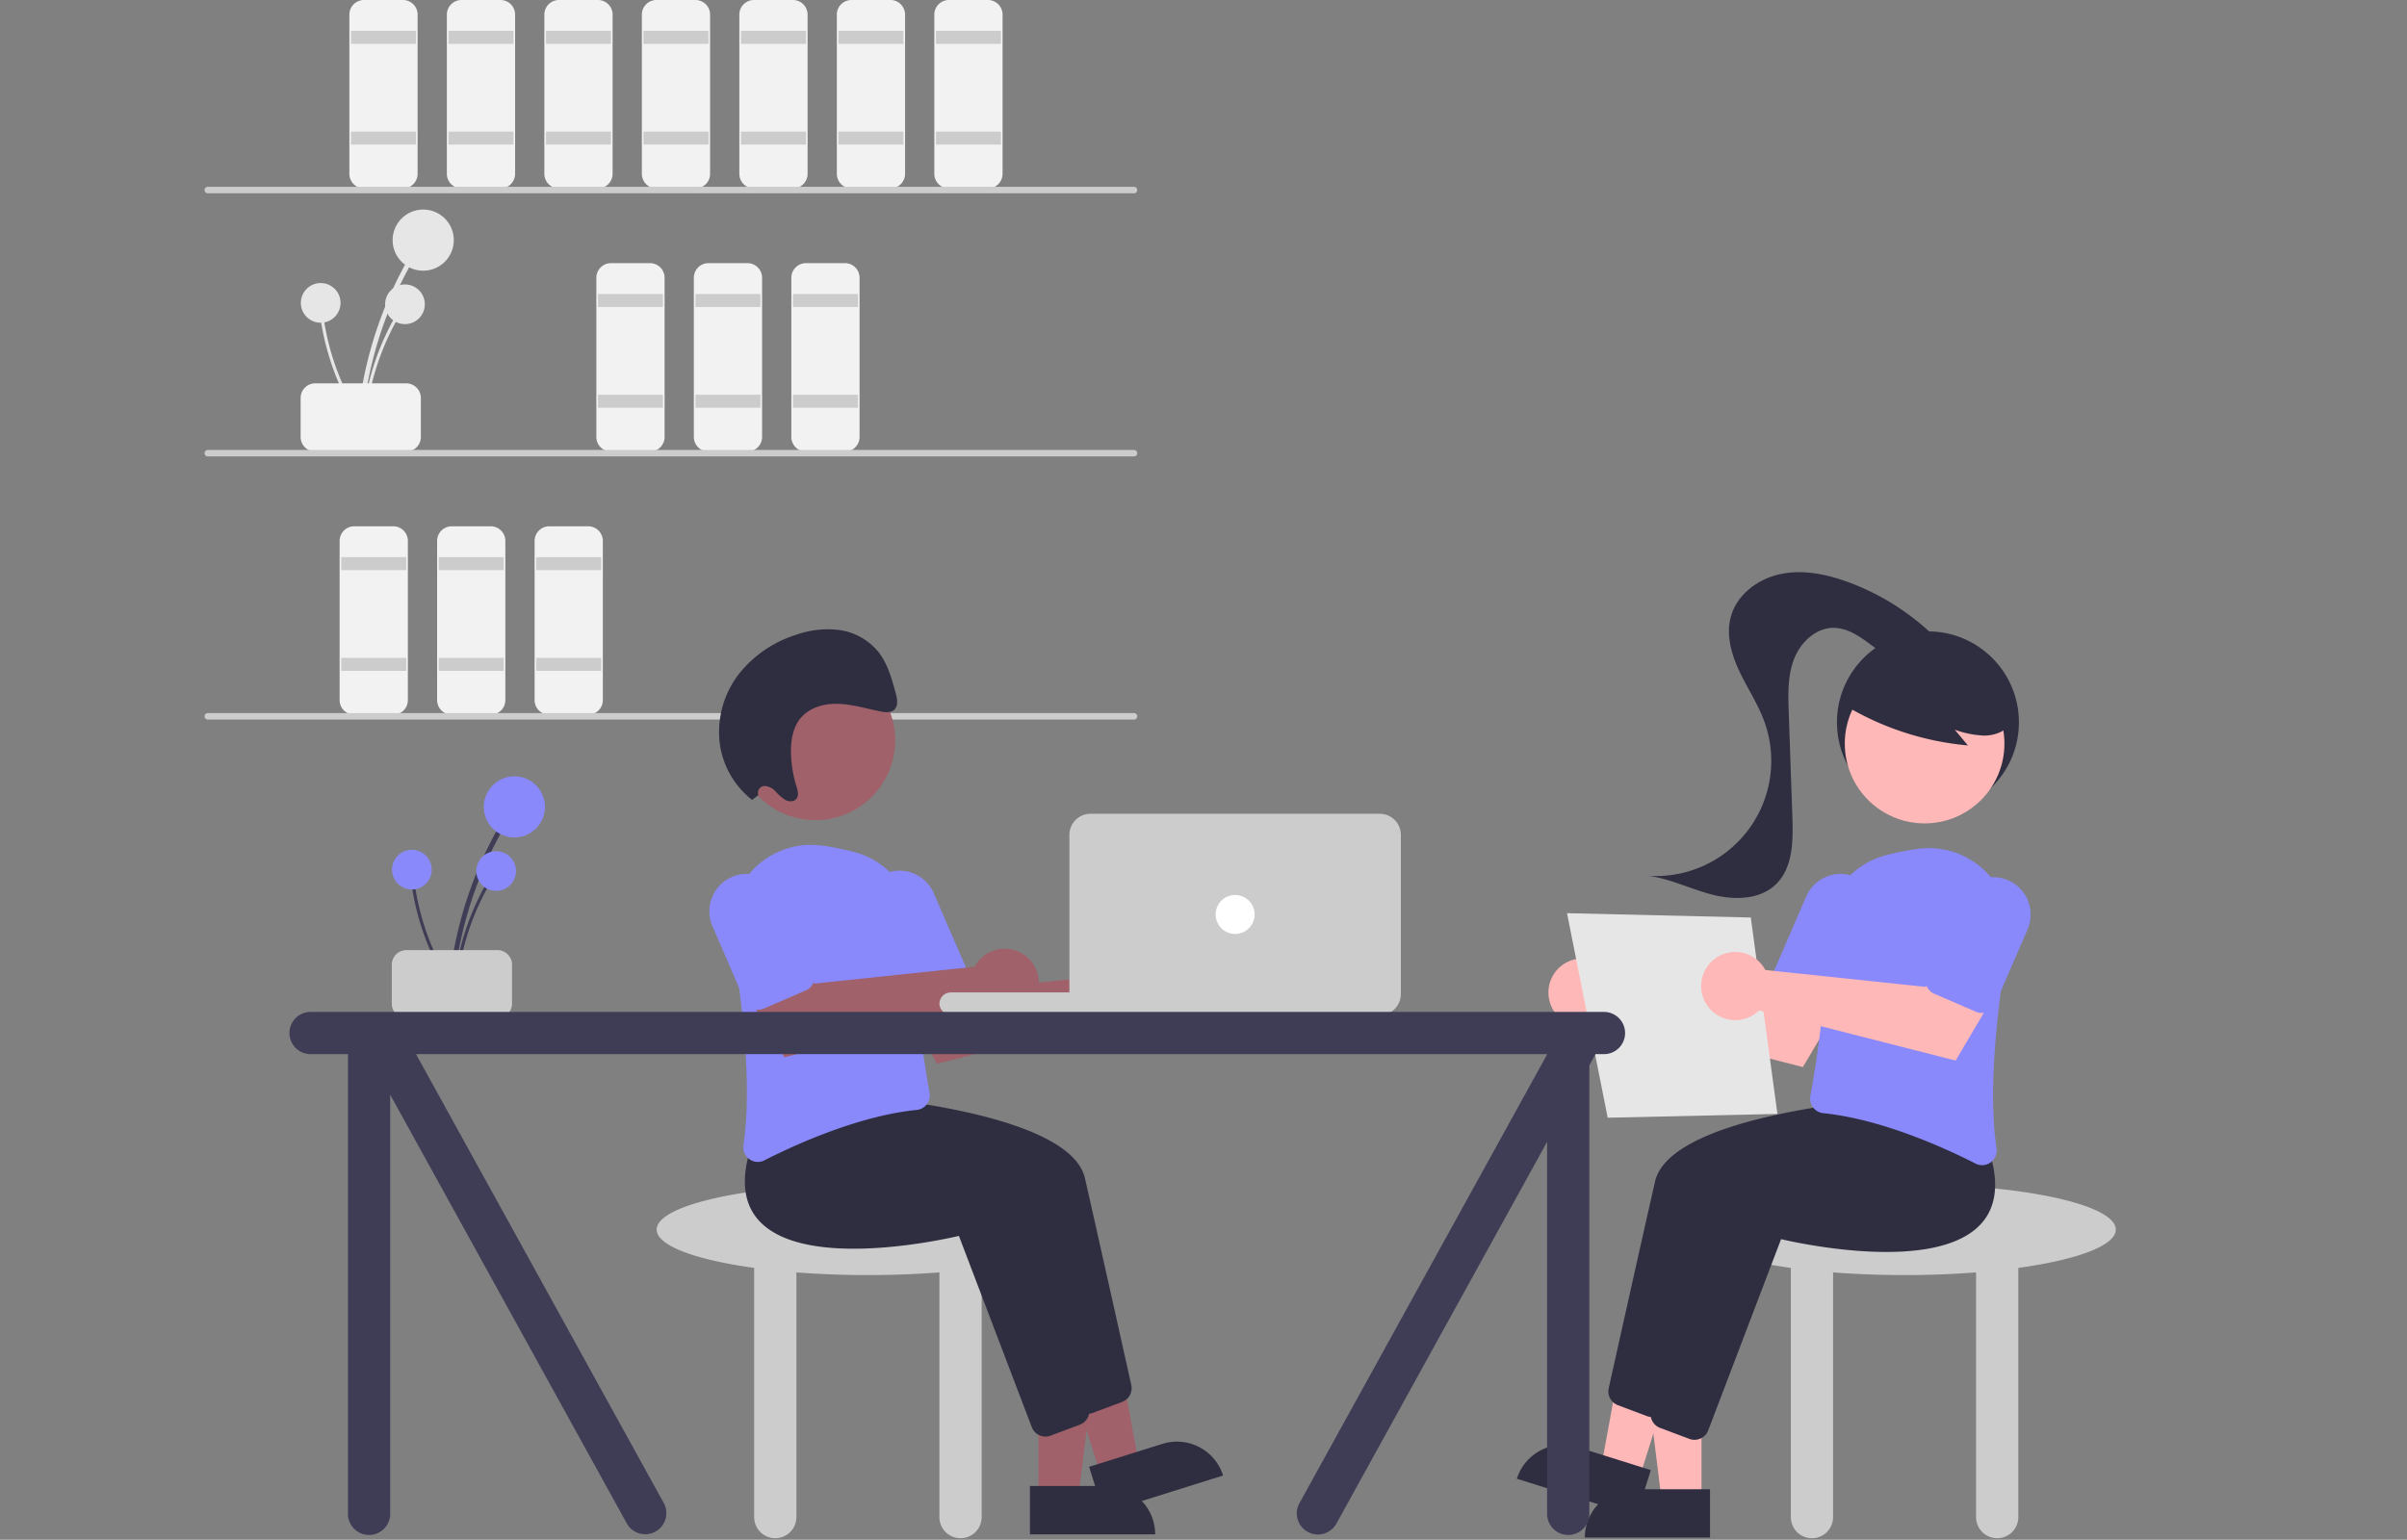 <svg width="740.675" height="473.949" xmlns="http://www.w3.org/2000/svg">

 <rect width="100%" height="100%" fill="#808080" stroke="none"/>

 <g>
  <title>background</title>
  <rect fill="none" id="canvas_background" height="602" width="802" y="-1" x="-1"/>
 </g>
 <g>
  <title>Layer 1</title>
  <path id="svg_1" fill="#e6e6e6" d="m111.511,129.423a122.042,122.042 0 0 1 10.101,-38.517q2.28,-5.092 5.018,-9.961a0.744,0.744 0 0 0 -1.284,-0.75a123.728,123.728 0 0 0 -13.768,37.982q-1.034,5.584 -1.554,11.246c-0.088,0.952 1.399,0.946 1.486,0z"/>
  <circle id="svg_2" fill="#e6e6e6" r="9.414" cy="73.914" cx="130.23"/>
  <path id="svg_3" fill="#e6e6e6" d="m112.474,129.673a79.174,79.174 0 0 1 6.553,-24.988q1.479,-3.304 3.255,-6.462a0.483,0.483 0 0 0 -0.833,-0.487a80.268,80.268 0 0 0 -8.932,24.641q-0.671,3.622 -1.008,7.296c-0.057,0.618 0.908,0.614 0.964,0l-0,0z"/>
  <circle id="svg_4" fill="#e6e6e6" r="6.108" cy="93.662" cx="124.618"/>
  <path id="svg_5" fill="#e6e6e6" d="m111.257,129.096a79.174,79.174 0 0 1 -10.202,-23.733q-0.866,-3.515 -1.408,-7.097a0.483,0.483 0 0 0 -0.956,0.128a80.269,80.269 0 0 0 8.113,24.922q1.699,3.269 3.693,6.373c0.335,0.522 1.093,-0.074 0.76,-0.593z"/>
  <circle id="svg_6" fill="#e6e6e6" r="6.108" cy="93.233" cx="98.683"/>
  <path id="svg_7" fill="#f2f2f2" d="m92.507,134.5l0,-12a4.505,4.505 0 0 1 4.5,-4.5l28,0a4.505,4.505 0 0 1 4.5,4.5l0,12a4.505,4.505 0 0 1 -4.5,4.5l-28,0a4.505,4.505 0 0 1 -4.5,-4.5z"/>
  <path id="svg_8" fill="#f2f2f2" d="m124.007,58l-12,0a4.505,4.505 0 0 1 -4.5,-4.5l0,-49a4.505,4.505 0 0 1 4.5,-4.5l12,0a4.505,4.505 0 0 1 4.5,4.5l0,49a4.505,4.505 0 0 1 -4.5,4.5z"/>
  <rect id="svg_9" fill="#ccc" height="4" width="20" y="9.5" x="108.007"/>
  <rect id="svg_10" fill="#ccc" height="4" width="20" y="40.5" x="108.007"/>
  <path id="svg_11" fill="#f2f2f2" d="m154.007,58l-12,0a4.505,4.505 0 0 1 -4.5,-4.5l0,-49a4.505,4.505 0 0 1 4.5,-4.5l12,0a4.505,4.505 0 0 1 4.5,4.5l0,49a4.505,4.505 0 0 1 -4.5,4.5z"/>
  <rect id="svg_12" fill="#ccc" height="4" width="20" y="9.5" x="138.007"/>
  <rect id="svg_13" fill="#ccc" height="4" width="20" y="40.5" x="138.007"/>
  <path id="svg_14" fill="#f2f2f2" d="m184.007,58l-12,0a4.505,4.505 0 0 1 -4.5,-4.5l0,-49a4.505,4.505 0 0 1 4.5,-4.5l12,0a4.505,4.505 0 0 1 4.5,4.5l0,49a4.505,4.505 0 0 1 -4.5,4.5z"/>
  <rect id="svg_15" fill="#ccc" height="4" width="20" y="9.5" x="168.007"/>
  <rect id="svg_16" fill="#ccc" height="4" width="20" y="40.5" x="168.007"/>
  <path id="svg_17" fill="#f2f2f2" d="m200.007,139l-12,0a4.505,4.505 0 0 1 -4.5,-4.5l0,-49a4.505,4.505 0 0 1 4.5,-4.5l12,0a4.505,4.505 0 0 1 4.5,4.5l0,49a4.505,4.505 0 0 1 -4.5,4.5z"/>
  <rect id="svg_18" fill="#ccc" height="4" width="20" y="90.5" x="184.007"/>
  <rect id="svg_19" fill="#ccc" height="4" width="20" y="121.5" x="184.007"/>
  <path id="svg_20" fill="#f2f2f2" d="m230.007,139l-12,0a4.505,4.505 0 0 1 -4.5,-4.5l0,-49a4.505,4.505 0 0 1 4.5,-4.5l12,0a4.505,4.505 0 0 1 4.5,4.5l0,49a4.505,4.505 0 0 1 -4.5,4.5z"/>
  <rect id="svg_21" fill="#ccc" height="4" width="20" y="90.5" x="214.007"/>
  <rect id="svg_22" fill="#ccc" height="4" width="20" y="121.5" x="214.007"/>
  <path id="svg_23" fill="#f2f2f2" d="m260.007,139l-12,0a4.505,4.505 0 0 1 -4.5,-4.5l0,-49a4.505,4.505 0 0 1 4.5,-4.5l12,0a4.505,4.505 0 0 1 4.5,4.5l0,49a4.505,4.505 0 0 1 -4.5,4.5z"/>
  <rect id="svg_24" fill="#ccc" height="4" width="20" y="90.5" x="244.007"/>
  <rect id="svg_25" fill="#ccc" height="4" width="20" y="121.5" x="244.007"/>
  <path id="svg_26" fill="#f2f2f2" d="m121.007,220l-12,0a4.505,4.505 0 0 1 -4.5,-4.5l0,-49a4.505,4.505 0 0 1 4.5,-4.5l12,0a4.505,4.505 0 0 1 4.5,4.5l0,49a4.505,4.505 0 0 1 -4.5,4.5z"/>
  <rect id="svg_27" fill="#ccc" height="4" width="20" y="171.5" x="105.007"/>
  <rect id="svg_28" fill="#ccc" height="4" width="20" y="202.5" x="105.007"/>
  <path id="svg_29" fill="#f2f2f2" d="m151.007,220l-12,0a4.505,4.505 0 0 1 -4.5,-4.5l0,-49a4.505,4.505 0 0 1 4.5,-4.5l12,0a4.505,4.505 0 0 1 4.5,4.5l0,49a4.505,4.505 0 0 1 -4.5,4.5z"/>
  <rect id="svg_30" fill="#ccc" height="4" width="20" y="171.5" x="135.007"/>
  <rect id="svg_31" fill="#ccc" height="4" width="20" y="202.5" x="135.007"/>
  <path id="svg_32" fill="#f2f2f2" d="m181.007,220l-12,0a4.505,4.505 0 0 1 -4.5,-4.5l0,-49a4.505,4.505 0 0 1 4.5,-4.5l12,0a4.505,4.505 0 0 1 4.5,4.5l0,49a4.505,4.505 0 0 1 -4.5,4.5z"/>
  <rect id="svg_33" fill="#ccc" height="4" width="20" y="171.5" x="165.007"/>
  <rect id="svg_34" fill="#ccc" height="4" width="20" y="202.5" x="165.007"/>
  <path id="svg_35" fill="#f2f2f2" d="m214.007,58l-12,0a4.505,4.505 0 0 1 -4.5,-4.5l0,-49a4.505,4.505 0 0 1 4.5,-4.5l12,0a4.505,4.505 0 0 1 4.5,4.5l0,49a4.505,4.505 0 0 1 -4.5,4.5z"/>
  <rect id="svg_36" fill="#ccc" height="4" width="20" y="9.5" x="198.007"/>
  <rect id="svg_37" fill="#ccc" height="4" width="20" y="40.5" x="198.007"/>
  <path id="svg_38" fill="#f2f2f2" d="m244.007,58l-12,0a4.505,4.505 0 0 1 -4.5,-4.5l0,-49a4.505,4.505 0 0 1 4.5,-4.5l12,0a4.505,4.505 0 0 1 4.5,4.5l0,49a4.505,4.505 0 0 1 -4.5,4.5z"/>
  <rect id="svg_39" fill="#ccc" height="4" width="20" y="9.5" x="228.007"/>
  <rect id="svg_40" fill="#ccc" height="4" width="20" y="40.5" x="228.007"/>
  <path id="svg_41" fill="#f2f2f2" d="m274.007,58l-12,0a4.505,4.505 0 0 1 -4.5,-4.5l0,-49a4.505,4.505 0 0 1 4.5,-4.5l12,0a4.505,4.505 0 0 1 4.5,4.5l0,49a4.505,4.505 0 0 1 -4.5,4.5z"/>
  <rect id="svg_42" fill="#ccc" height="4" width="20" y="9.5" x="258.007"/>
  <rect id="svg_43" fill="#ccc" height="4" width="20" y="40.5" x="258.007"/>
  <path id="svg_44" fill="#f2f2f2" d="m304.007,58l-12,0a4.505,4.505 0 0 1 -4.5,-4.5l0,-49a4.505,4.505 0 0 1 4.5,-4.5l12,0a4.505,4.505 0 0 1 4.5,4.5l0,49a4.505,4.505 0 0 1 -4.5,4.5z"/>
  <rect id="svg_45" fill="#ccc" height="4" width="20" y="9.5" x="288.007"/>
  <rect id="svg_46" fill="#ccc" height="4" width="20" y="40.5" x="288.007"/>
  <path id="svg_47" fill="#ccc" d="m348.948,59.5l-285,0a1,1 0 0 1 0,-2l285,0a1,1 0 0 1 0,2z"/>
  <path id="svg_48" fill="#ccc" d="m348.948,140.5l-285,0a1,1 0 0 1 0,-2l285,0a1,1 0 0 1 0,2z"/>
  <path id="svg_49" fill="#ccc" d="m348.948,221.5l-285,0a1,1 0 0 1 0,-2l285,0a1,1 0 0 1 0,2z"/>
  <path id="svg_50" fill="#ccc" d="m332.07,378.482c0,-7.732 -29.102,-14 -65,-14s-65,6.268 -65,14c0,4.955 11.964,9.306 30,11.794l0,76.706a6.5,6.5 0 0 0 13,0l0,-75.324c6.872,0.532 14.277,0.824 22,0.824s15.128,-0.292 22,-0.824l0,75.324a6.5,6.5 0 0 0 13,0l0,-76.706c18.036,-2.488 30,-6.839 30,-11.794z"/>
  <polygon id="svg_51" fill="#a0616a" points="319.563 460.906 331.823 460.906 337.655 413.618 319.561 413.618 319.563 460.906"/>
  <path id="svg_52" fill="#2f2e41" transform="rotate(179.997 902.096,1142.692) " d="m1448.695,1813.12l38.531,0a0,0 0 0 1 0,0l0,14.887a0,0 0 0 1 0,0l-23.644,0a14.887,14.887 0 0 1 -14.887,-14.887l0,0a0,0 0 0 1 0,-0z"/>
  <polygon id="svg_53" fill="#a0616a" points="338.701 454.064 350.398 450.393 341.806 403.528 324.542 408.945 338.701 454.064"/>
  <path id="svg_54" fill="#2f2e41" transform="rotate(162.577 1113.688,912.876) " d="m1679.84,1571.3l38.531,0a0,0 0 0 1 0,0l0,14.887a0,0 0 0 1 0,0l-23.644,0a14.887,14.887 0 0 1 -14.887,-14.887l0,0a0,0 0 0 1 0,-0z"/>
  <path id="svg_55" fill="#2f2e41" d="m330.499,432.299l-22.427,-58.871c-5.031,1.182 -47.227,10.519 -61.359,-4.528c-4.843,-5.157 -5.788,-12.629 -2.808,-22.208l8.248,-10.364l0.256,0.014c3.118,0.164 76.435,4.273 81.461,26.389c4.238,18.645 11.977,53.405 14.247,63.615a4.516,4.516 0 0 1 -2.814,5.184l-9.019,3.382a4.462,4.462 0 0 1 -1.572,0.286a4.513,4.513 0 0 1 -4.213,-2.897z"/>
  <path id="svg_56" fill="#2f2e41" d="m317.499,439.299l-22.427,-58.871c-5.032,1.182 -47.227,10.518 -61.359,-4.528c-4.843,-5.157 -5.788,-12.629 -2.808,-22.208l8.248,-10.364l0.256,0.014c3.118,0.164 76.435,4.273 81.461,26.389c4.238,18.645 11.977,53.405 14.247,63.615a4.516,4.516 0 0 1 -2.814,5.184l-9.019,3.382a4.462,4.462 0 0 1 -1.572,0.286a4.513,4.513 0 0 1 -4.213,-2.897z"/>
  <path id="svg_57" fill="#a0616a" d="m347.807,298.176a10.527,10.527 0 0 0 -0.885,1.402l-49.32,5.196l-7.1,-9.734l-16.091,8.794l13.944,23.621l60.487,-15.423a10.496,10.496 0 1 0 -1.036,-13.857l0,0z"/>
  <path id="svg_58" fill="#8989fb" d="m230.588,356.8a4.507,4.507 0 0 1 -1.819,-4.349c2.782,-18.343 -0.419,-44.619 -3.595,-63.433a24.795,24.795 0 0 1 27.559,-28.762a79.865,79.865 0 0 1 9.913,1.954l0,0a24.596,24.596 0 0 1 18.582,24.468c-0.475,18.154 3.211,40.806 4.818,49.701a4.519,4.519 0 0 1 -0.834,3.511a4.392,4.392 0 0 1 -3.095,1.75c-17.808,1.817 -37.012,10.502 -46.875,15.517a4.501,4.501 0 0 1 -2.05,0.501a4.429,4.429 0 0 1 -2.606,-0.858z"/>
  <path id="svg_59" fill="#8989fb" d="m278.659,309.488a4.471,4.471 0 0 1 -2.474,-2.397l-9.931,-22.942a11.5,11.5 0 1 1 21.107,-9.136l9.932,22.942a4.506,4.506 0 0 1 -2.342,5.917l-12.848,5.562a4.469,4.469 0 0 1 -3.444,0.055l-0,-0z"/>
  <path id="svg_60" fill="#a0616a" d="m300.807,296.176a10.527,10.527 0 0 0 -0.885,1.402l-49.32,5.196l-7.1,-9.734l-16.091,8.794l13.944,23.621l60.487,-15.423a10.496,10.496 0 1 0 -1.036,-13.857l0,0z"/>
  <path id="svg_61" fill="#8989fb" d="m231.659,310.488a4.471,4.471 0 0 1 -2.474,-2.397l-9.931,-22.942a11.5,11.5 0 1 1 21.107,-9.136l9.932,22.942a4.506,4.506 0 0 1 -2.342,5.917l-12.848,5.562a4.469,4.469 0 0 1 -3.444,0.055l-0,-0z"/>
  <circle id="svg_62" fill="#a0616a" r="24.561" cy="227.891" cx="250.906"/>
  <path id="svg_63" fill="#2f2e41" d="m233.346,244.748a2.135,2.135 0 0 1 1.856,-2.819a4.93,4.93 0 0 1 3.476,1.715a13.834,13.834 0 0 0 3.071,2.637c1.188,0.599 2.8,0.514 3.477,-0.628c0.636,-1.072 0.2,-2.508 -0.185,-3.753a36.907,36.907 0 0 1 -1.63,-9.77c-0.111,-3.7 0.411,-7.562 2.46,-10.448c2.644,-3.725 7.371,-5.139 11.845,-5.036s8.875,1.484 13.307,2.357c1.53,0.301 3.328,0.455 4.352,-0.73c1.088,-1.261 0.688,-3.301 0.226,-5.004c-1.201,-4.417 -2.475,-8.985 -5.265,-12.552a18.898,18.898 0 0 0 -12.061,-6.79a28.938,28.938 0 0 0 -13.462,1.528a36.096,36.096 0 0 0 -17.683,12.319a29.236,29.236 0 0 0 -5.578,21.6a26.667,26.667 0 0 0 9.886,16.855l1.908,-1.479z"/>
  <path id="svg_64" fill="#3f3d56" d="m139.566,303.876a122.042,122.042 0 0 1 10.101,-38.517q2.28,-5.092 5.018,-9.961a0.744,0.744 0 0 0 -1.284,-0.75a123.728,123.728 0 0 0 -13.768,37.982q-1.034,5.584 -1.554,11.246c-0.088,0.952 1.399,0.946 1.486,0z"/>
  <circle id="svg_65" fill="#8989fb" r="9.414" cy="248.368" cx="158.285"/>
  <path id="svg_66" fill="#3f3d56" d="m140.529,304.126a79.174,79.174 0 0 1 6.553,-24.988q1.479,-3.304 3.255,-6.462a0.483,0.483 0 0 0 -0.833,-0.487a80.268,80.268 0 0 0 -8.932,24.641q-0.671,3.622 -1.008,7.296c-0.057,0.618 0.908,0.614 0.964,0l-0,0z"/>
  <circle id="svg_67" fill="#8989fb" r="6.108" cy="268.115" cx="152.673"/>
  <path id="svg_68" fill="#3f3d56" d="m139.312,303.55a79.174,79.174 0 0 1 -10.202,-23.733q-0.866,-3.515 -1.408,-7.097a0.483,0.483 0 0 0 -0.956,0.128a80.269,80.269 0 0 0 8.113,24.922q1.699,3.269 3.693,6.373c0.335,0.522 1.093,-0.074 0.76,-0.593z"/>
  <circle id="svg_69" fill="#8989fb" r="6.108" cy="267.687" cx="126.738"/>
  <path id="svg_70" fill="#ccc" d="m120.562,308.954l0,-12a4.505,4.505 0 0 1 4.5,-4.5l28,0a4.505,4.505 0 0 1 4.5,4.5l0,12a4.505,4.505 0 0 1 -4.5,4.5l-28,0a4.505,4.505 0 0 1 -4.5,-4.5z"/>
  <rect id="svg_71" fill="#ccc" rx="3.5" height="7" width="86" y="305.482" x="289.07"/>
  <path id="svg_72" fill="#ccc" d="m424.57,312.482l-89,0a6.507,6.507 0 0 1 -6.5,-6.5l0,-49a6.507,6.507 0 0 1 6.5,-6.5l89,0a6.507,6.507 0 0 1 6.5,6.5l0,49a6.507,6.507 0 0 1 -6.5,6.5z"/>
  <circle id="svg_73" fill="#fff" r="6" cy="281.482" cx="380.07"/>
  <path id="svg_74" fill="#ccc" d="m651.07,378.482c0,-7.732 -29.102,-14 -65,-14s-65,6.268 -65,14c0,4.955 11.964,9.306 30,11.794l0,76.706a6.5,6.5 0 0 0 13,0l0,-75.324c6.872,0.532 14.277,0.824 22,0.824s15.128,-0.292 22,-0.824l0,75.324a6.5,6.5 0 0 0 13,0l0,-76.706c18.036,-2.488 30,-6.839 30,-11.794z"/>
  <circle id="svg_75" fill="#2f2e41" r="28" cy="222.34" cx="593.257"/>
  <polygon id="svg_76" fill="#ffb8b8" points="523.577 461.906 511.317 461.906 505.485 414.618 523.579 414.618 523.577 461.906"/>
  <path id="svg_77" fill="#2f2e41" d="m502.56,458.403l23.644,0a0,0 0 0 1 0,0l0,14.887a0,0 0 0 1 0,0l-38.531,0a0,0 0 0 1 0,0l0,0a14.887,14.887 0 0 1 14.887,-14.887z"/>
  <polygon id="svg_78" fill="#ffb8b8" points="504.439 455.064 492.742 451.393 501.334 404.528 518.598 409.945 504.439 455.064"/>
  <path id="svg_79" fill="#2f2e41" transform="rotate(17.423 2.906,-397.128) " d="m715.574,262.296l23.644,0a0,0 0 0 1 0,0l0,14.887a0,0 0 0 1 0,0l-38.531,0a0,0 0 0 1 0,0l0,0a14.887,14.887 0 0 1 14.887,-14.887z"/>
  <path id="svg_80" fill="#2f2e41" d="m508.428,436.196a4.462,4.462 0 0 1 -1.572,-0.286l-9.019,-3.382a4.516,4.516 0 0 1 -2.814,-5.184c2.271,-10.21 10.01,-44.971 14.247,-63.615c5.026,-22.115 78.343,-26.225 81.461,-26.389l0.256,-0.014l8.248,10.364c2.98,9.579 2.036,17.051 -2.808,22.208c-14.132,15.047 -56.327,5.71 -61.359,4.528l-22.427,58.871a4.513,4.513 0 0 1 -4.213,2.897z"/>
  <path id="svg_81" fill="#2f2e41" d="m521.428,443.196a4.462,4.462 0 0 1 -1.572,-0.286l-9.019,-3.382a4.516,4.516 0 0 1 -2.814,-5.184c2.271,-10.21 10.01,-44.971 14.247,-63.615c5.026,-22.115 78.343,-26.225 81.461,-26.389l0.256,-0.014l8.248,10.364c2.98,9.579 2.036,17.051 -2.808,22.208c-14.132,15.046 -56.327,5.71 -61.359,4.528l-22.427,58.871a4.513,4.513 0 0 1 -4.213,2.897z"/>
  <path id="svg_82" fill="#ffb8b8" d="m495.333,299.176a10.526,10.526 0 0 1 0.885,1.402l49.32,5.196l7.1,-9.734l16.091,8.794l-13.944,23.621l-60.487,-15.422a10.496,10.496 0 1 1 1.036,-13.857l0,0z"/>
  <path id="svg_83" fill="#8989fb" d="m609.946,358.658a4.501,4.501 0 0 1 -2.05,-0.501c-9.862,-5.015 -29.066,-13.699 -46.875,-15.517a4.392,4.392 0 0 1 -3.095,-1.75a4.519,4.519 0 0 1 -0.834,-3.511c1.607,-8.896 5.293,-31.547 4.818,-49.701a24.596,24.596 0 0 1 18.582,-24.468l0,0a79.864,79.864 0 0 1 9.913,-1.954a24.795,24.795 0 0 1 27.559,28.762c-3.176,18.813 -6.377,45.09 -3.595,63.433a4.507,4.507 0 0 1 -1.819,4.349a4.429,4.429 0 0 1 -2.606,0.858z"/>
  <path id="svg_84" fill="#8989fb" d="m562.824,310.807a4.496,4.496 0 0 1 -1.787,-0.373l-12.848,-5.562a4.506,4.506 0 0 1 -2.342,-5.917l9.932,-22.942a11.5,11.5 0 1 1 21.107,9.136l-9.931,22.942a4.511,4.511 0 0 1 -4.131,2.716l-0,-0z"/>
  <circle id="svg_85" fill="#ffb8b8" r="24.561" cy="228.891" cx="592.234"/>
  <path id="svg_86" fill="#2f2e41" d="m567.231,216.824a88.591,88.591 0 0 0 38.326,12.628l-4.04,-4.841a29.688,29.688 0 0 0 9.171,1.821c3.13,-0.049 6.41,-1.254 8.186,-3.832a9.342,9.342 0 0 0 0.625,-8.63a17.694,17.694 0 0 0 -5.566,-6.96a33.14,33.14 0 0 0 -30.844,-5.512a19.806,19.806 0 0 0 -9.212,5.909c-2.328,2.872 -6.811,5.432 -5.619,8.932l-1.027,0.484z"/>
  <path id="svg_87" fill="#2f2e41" d="m596.364,197.003a75.485,75.485 0 0 0 -27.463,-17.759c-6.639,-2.459 -13.865,-3.979 -20.805,-2.582s-13.504,6.198 -15.44,13.008c-1.583,5.568 0.052,11.564 2.509,16.806s5.738,10.102 7.725,15.54a35.468,35.468 0 0 1 -35.689,47.562c6.819,0.914 13.105,4.119 19.771,5.825s14.533,1.59 19.486,-3.185c5.241,-5.052 5.346,-13.267 5.092,-20.542l-1.13,-32.445c-0.192,-5.515 -0.356,-11.208 1.633,-16.356s6.716,-9.656 12.235,-9.609c4.183,0.035 7.884,2.569 11.239,5.068s6.904,5.165 11.071,5.536s8.923,-2.711 8.611,-6.882"/>
  <polygon id="svg_88" fill="#e6e6e6" points="482.197 281.087 538.75 282.422 546.943 342.878 494.716 344.05 482.197 281.087"/>
  <path id="svg_89" fill="#ffb8b8" d="m542.333,297.176a10.526,10.526 0 0 1 0.885,1.402l49.32,5.196l7.1,-9.734l16.091,8.794l-13.944,23.621l-60.487,-15.422a10.496,10.496 0 1 1 1.036,-13.857l0,0z"/>
  <path id="svg_90" fill="#8989fb" d="m609.824,311.807a4.496,4.496 0 0 1 -1.787,-0.373l-12.848,-5.562a4.506,4.506 0 0 1 -2.342,-5.917l9.932,-22.942a11.5,11.5 0 1 1 21.107,9.136l-9.931,22.942a4.511,4.511 0 0 1 -4.131,2.716l-0,-0z"/>
  <path id="svg_91" fill="#3f3d56" d="m493.57,311.482l-398,0a6.5,6.5 0 1 0 0,13l11.5,0l0,141.5a6.5,6.5 0 0 0 13,0l0,-129.01l72.871,132.078a6.5,6.5 0 0 0 11.258,-6.5l-76.176,-138.068l348.046,0l0,0.084l-76.129,137.984a6.5,6.5 0 1 0 11.258,6.5l64.871,-117.578l0,114.51a6.5,6.5 0 0 0 13,0l0,-138.073l1.891,-3.427l2.609,0a6.5,6.5 0 0 0 0,-13z"/>
 </g>
</svg>